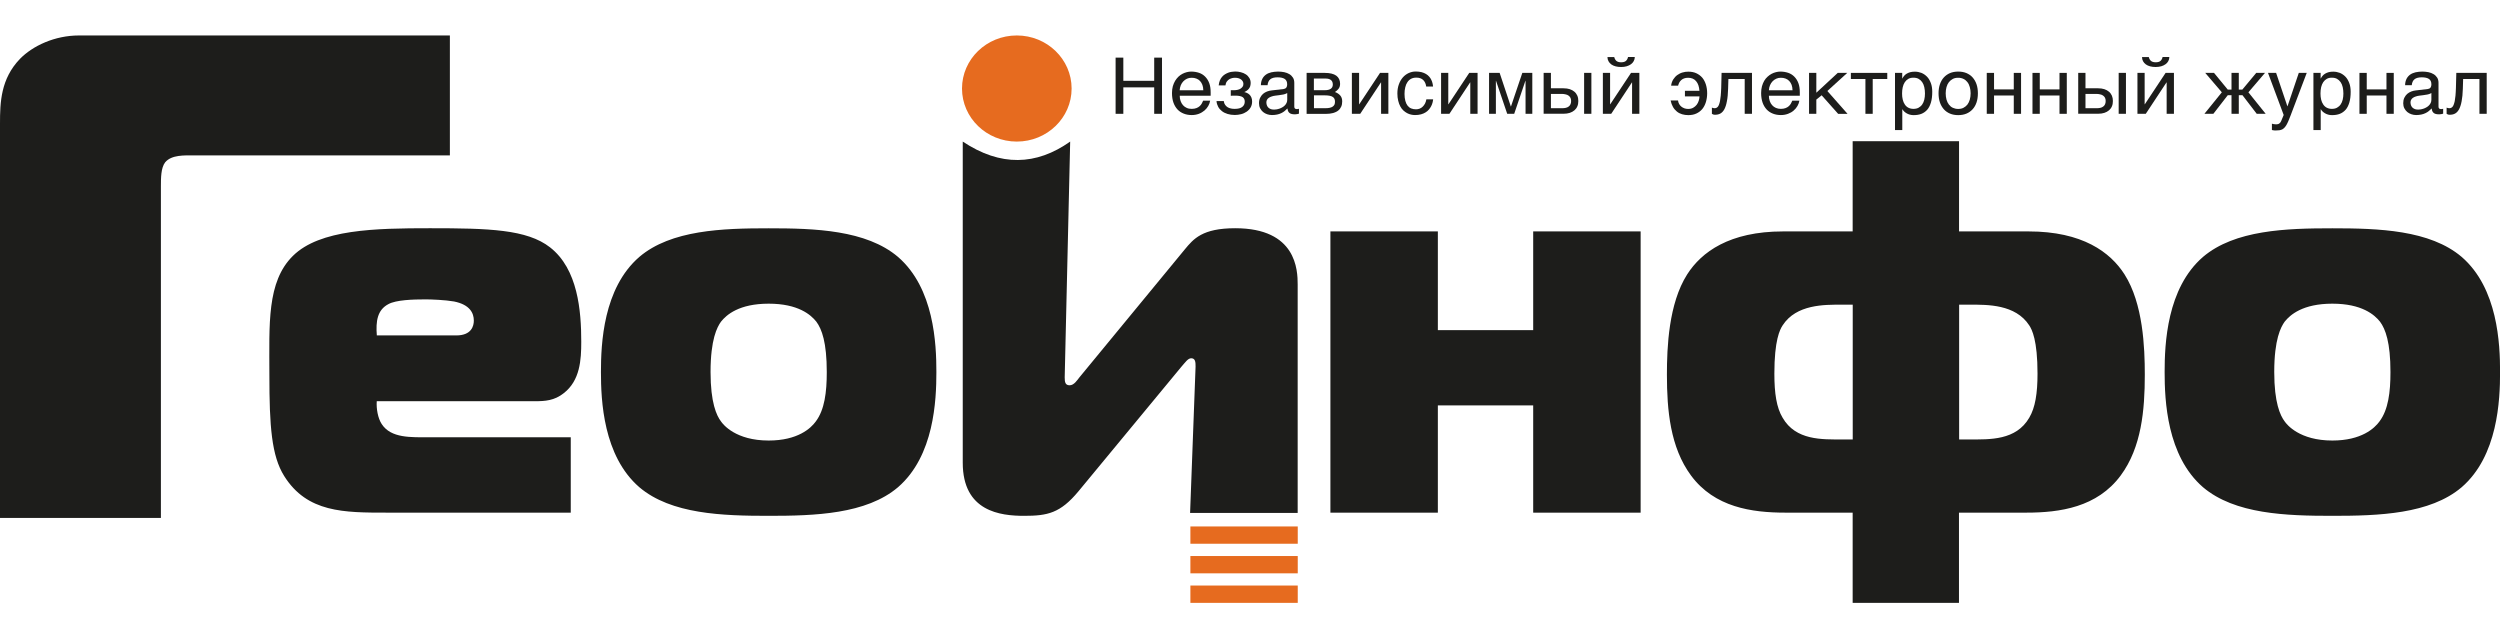 <svg width="141" height="36" viewBox="0 0 141 36" fill="none" xmlns="http://www.w3.org/2000/svg">
<g clip-path="url(#clip0_228_1579)">
<path fill-rule="evenodd" clip-rule="evenodd" d="M128.267 20.984C128.267 22.718 128.606 23.44 128.855 23.768C128.978 23.948 129.69 24.846 131.544 24.846C133.183 24.846 133.924 24.157 134.204 23.768C134.699 23.108 134.822 22.124 134.822 20.984C134.822 19.308 134.542 18.562 134.233 18.143C133.924 17.754 133.213 17.127 131.544 17.127C129.876 17.127 129.165 17.754 128.855 18.143C128.64 18.443 128.267 19.131 128.267 20.984ZM131.544 12.876C134.14 12.876 137.045 12.966 138.84 14.491C140.881 16.258 141.004 19.398 141.004 20.984C141.004 22.571 140.881 25.711 138.84 27.478C137.049 29.003 134.14 29.093 131.544 29.093C128.949 29.093 126.044 29.003 124.248 27.478C122.207 25.711 122.085 22.571 122.085 20.984C122.085 19.398 122.207 16.258 124.248 14.491C126.04 12.966 128.949 12.876 131.544 12.876ZM110.49 24.785H111.079C112.222 24.785 113.704 24.846 114.45 23.559C114.789 22.989 114.916 22.181 114.916 21.075C114.916 19.189 114.606 18.59 114.45 18.353C113.675 17.155 112.07 17.184 111.143 17.184H110.495V24.785H110.49ZM104.494 24.785V17.184H103.847C102.919 17.184 101.31 17.155 100.539 18.353C100.383 18.59 100.074 19.189 100.074 21.075C100.074 22.181 100.196 22.989 100.539 23.559C101.28 24.846 102.767 24.785 103.91 24.785H104.499H104.494ZM104.494 7.965H110.49V13.052H114.416C117.444 13.052 119.023 14.22 119.823 15.475C120.873 17.123 120.967 19.603 120.967 21.132C120.967 23.137 120.78 25.231 119.607 26.818C118.278 28.613 116.177 28.913 114.289 28.913H110.486V34H104.49V28.913H100.688C98.803 28.913 96.699 28.613 95.373 26.818C94.2 25.231 94.014 23.137 94.014 21.132C94.014 19.607 94.107 17.123 95.157 15.475C95.962 14.216 97.537 13.052 100.565 13.052H104.49V7.965H104.494ZM92.532 28.913H86.472V22.866H81.095V28.913H75.035V13.052H81.095V18.619H86.472V13.052H92.532V28.913ZM73.18 28.929H67.121L67.43 20.685C67.43 20.447 67.43 20.206 67.184 20.206C66.998 20.206 66.846 20.443 66.63 20.685L60.82 27.716C59.799 28.941 59.088 29.093 57.758 29.093C56.429 29.093 54.299 28.855 54.299 26.1V7.985C56.429 9.404 58.444 9.338 60.358 7.985L60.049 21.279C60.049 21.55 60.079 21.73 60.329 21.73C60.579 21.73 60.761 21.431 60.883 21.279L66.82 14.069C67.316 13.47 67.811 12.872 69.666 12.872C73.125 12.872 73.189 15.237 73.189 16.045V28.929H73.18ZM40.075 20.984C40.075 22.718 40.414 23.44 40.664 23.768C40.787 23.948 41.498 24.846 43.353 24.846C44.991 24.846 45.733 24.157 46.012 23.768C46.507 23.108 46.63 22.124 46.63 20.984C46.63 19.308 46.351 18.562 46.042 18.143C45.733 17.754 45.021 17.127 43.353 17.127C41.684 17.127 40.973 17.754 40.664 18.143C40.448 18.443 40.075 19.131 40.075 20.984ZM43.353 12.876C45.948 12.876 48.853 12.966 50.649 14.491C52.69 16.258 52.812 19.398 52.812 20.984C52.812 22.571 52.69 25.711 50.649 27.478C48.858 29.003 45.948 29.093 43.353 29.093C40.757 29.093 37.852 29.003 36.057 27.478C34.016 25.711 33.893 22.571 33.893 20.984C33.893 19.398 34.016 16.258 36.057 14.491C37.848 12.966 40.757 12.876 43.353 12.876ZM21.249 18.918H25.733C26.597 18.918 26.724 18.381 26.724 18.082C26.724 17.664 26.508 17.184 25.61 17.004C25.115 16.914 24.31 16.885 24.001 16.885C23.29 16.885 22.333 16.914 21.901 17.155C21.282 17.483 21.189 18.115 21.253 18.922L21.249 18.918ZM32.195 28.913H21.837C19.394 28.913 17.323 28.913 16.027 26.846C15.316 25.711 15.193 24.034 15.193 21.161C15.193 18.287 15.037 15.893 16.523 14.429C18.039 12.933 21.16 12.872 24.251 12.872C27.558 12.872 29.722 12.933 31.022 13.95C32.597 15.175 32.783 17.541 32.783 19.275C32.783 20.292 32.72 21.46 31.793 22.177C31.267 22.595 30.742 22.628 30.183 22.628H21.249C21.219 23.046 21.312 23.587 21.528 23.916C22.053 24.723 23.167 24.662 24.247 24.662H32.191V28.913H32.195Z" fill="#1D1D1B"/>
<path fill-rule="evenodd" clip-rule="evenodd" d="M60.439 4.993C60.439 6.645 59.054 7.985 57.348 7.985C55.641 7.985 54.257 6.645 54.257 4.993C54.257 3.341 55.641 2 57.348 2C59.054 2 60.439 3.341 60.439 4.993Z" fill="#E66B1F"/>
<path d="M62.92 3.25H63.356V4.558H65.097V3.25H65.537V6.419H65.097V4.927H63.356V6.419H62.92V3.25Z" fill="#1D1D1B"/>
<path d="M68.251 5.681C68.234 5.784 68.201 5.882 68.146 5.976C68.091 6.071 68.019 6.161 67.93 6.235C67.841 6.308 67.735 6.374 67.616 6.419C67.493 6.464 67.362 6.489 67.214 6.489C67.053 6.489 66.905 6.464 66.769 6.411C66.634 6.358 66.515 6.284 66.418 6.181C66.321 6.079 66.24 5.948 66.185 5.796C66.13 5.644 66.1 5.46 66.1 5.247C66.1 5.107 66.117 4.98 66.147 4.865C66.181 4.751 66.223 4.648 66.278 4.558C66.333 4.468 66.397 4.39 66.465 4.324C66.532 4.259 66.613 4.205 66.689 4.164C66.769 4.123 66.85 4.091 66.935 4.07C67.019 4.05 67.1 4.037 67.176 4.037C67.341 4.037 67.489 4.062 67.625 4.107C67.76 4.152 67.875 4.226 67.972 4.324C68.069 4.423 68.146 4.542 68.201 4.689C68.256 4.837 68.281 5.005 68.281 5.202V5.398H66.537C66.537 5.509 66.553 5.612 66.587 5.702C66.621 5.792 66.664 5.87 66.723 5.935C66.782 6.001 66.85 6.05 66.935 6.087C67.015 6.124 67.108 6.14 67.214 6.14C67.32 6.14 67.409 6.124 67.481 6.095C67.553 6.067 67.616 6.03 67.663 5.985C67.714 5.94 67.752 5.89 67.781 5.837C67.811 5.784 67.837 5.73 67.858 5.677H68.256L68.251 5.681ZM67.866 5.087C67.866 4.976 67.845 4.874 67.815 4.788C67.781 4.702 67.739 4.628 67.68 4.566C67.621 4.505 67.553 4.46 67.472 4.431C67.392 4.398 67.303 4.386 67.206 4.386C67.108 4.386 67.028 4.402 66.947 4.439C66.867 4.476 66.799 4.525 66.74 4.587C66.68 4.648 66.634 4.722 66.596 4.808C66.562 4.894 66.541 4.988 66.532 5.091H67.866V5.087Z" fill="#1D1D1B"/>
<path d="M69.416 5.087H69.624C69.678 5.087 69.738 5.079 69.797 5.066C69.856 5.054 69.911 5.034 69.958 5.005C70.005 4.976 70.047 4.939 70.081 4.894C70.115 4.849 70.127 4.796 70.127 4.734C70.127 4.689 70.119 4.644 70.098 4.603C70.076 4.562 70.047 4.525 70.009 4.492C69.971 4.46 69.92 4.435 69.861 4.415C69.801 4.394 69.734 4.386 69.653 4.386C69.611 4.386 69.564 4.39 69.505 4.402C69.45 4.415 69.395 4.435 69.34 4.464C69.285 4.497 69.238 4.538 69.196 4.595C69.153 4.652 69.128 4.726 69.115 4.816H68.734C68.743 4.714 68.768 4.624 68.798 4.542C68.832 4.464 68.87 4.394 68.921 4.337C68.971 4.279 69.026 4.23 69.086 4.193C69.145 4.156 69.213 4.123 69.276 4.099C69.34 4.074 69.407 4.058 69.475 4.05C69.543 4.042 69.606 4.033 69.666 4.033C69.772 4.033 69.877 4.046 69.983 4.074C70.089 4.099 70.182 4.14 70.263 4.193C70.348 4.246 70.411 4.316 70.462 4.398C70.513 4.48 70.538 4.574 70.538 4.685C70.538 4.755 70.525 4.816 70.508 4.874C70.487 4.927 70.462 4.976 70.428 5.013C70.394 5.054 70.356 5.087 70.314 5.116C70.271 5.144 70.233 5.169 70.191 5.185V5.198C70.233 5.206 70.28 5.218 70.331 5.243C70.381 5.267 70.428 5.296 70.47 5.337C70.513 5.378 70.551 5.431 70.576 5.493C70.606 5.558 70.619 5.636 70.619 5.726C70.619 5.858 70.589 5.968 70.534 6.063C70.479 6.157 70.403 6.235 70.309 6.3C70.216 6.362 70.115 6.411 69.996 6.44C69.877 6.468 69.763 6.485 69.645 6.485C69.492 6.485 69.357 6.464 69.234 6.427C69.111 6.39 69.005 6.337 68.916 6.267C68.827 6.198 68.755 6.116 68.705 6.022C68.654 5.927 68.62 5.821 68.611 5.702H69.022C69.031 5.788 69.056 5.858 69.098 5.915C69.141 5.972 69.187 6.017 69.242 6.05C69.297 6.083 69.361 6.108 69.429 6.12C69.496 6.136 69.568 6.14 69.64 6.14C69.831 6.14 69.971 6.104 70.064 6.03C70.157 5.956 70.204 5.858 70.204 5.735C70.204 5.681 70.195 5.632 70.178 5.591C70.161 5.55 70.132 5.513 70.094 5.484C70.055 5.456 70 5.431 69.933 5.419C69.865 5.403 69.784 5.394 69.687 5.394C69.666 5.394 69.645 5.394 69.624 5.394C69.598 5.394 69.573 5.394 69.552 5.394C69.526 5.394 69.505 5.394 69.48 5.398C69.454 5.398 69.433 5.398 69.416 5.403V5.07V5.087Z" fill="#1D1D1B"/>
<path d="M71.114 4.804C71.114 4.665 71.148 4.546 71.195 4.447C71.245 4.349 71.313 4.271 71.398 4.21C71.482 4.148 71.584 4.107 71.703 4.078C71.821 4.054 71.948 4.037 72.088 4.037C72.202 4.037 72.317 4.05 72.427 4.07C72.537 4.091 72.634 4.132 72.719 4.181C72.804 4.23 72.871 4.3 72.922 4.378C72.973 4.456 72.998 4.558 72.998 4.673V6.017C72.998 6.054 73.007 6.087 73.028 6.112C73.049 6.136 73.083 6.153 73.13 6.153C73.151 6.153 73.172 6.153 73.193 6.149C73.214 6.144 73.24 6.14 73.261 6.136V6.411C73.227 6.419 73.193 6.427 73.159 6.436C73.125 6.444 73.087 6.448 73.041 6.448C72.969 6.448 72.909 6.444 72.859 6.431C72.808 6.419 72.765 6.403 72.732 6.374C72.698 6.345 72.668 6.313 72.651 6.272C72.634 6.231 72.617 6.177 72.613 6.116C72.562 6.169 72.507 6.218 72.452 6.263C72.397 6.308 72.334 6.349 72.261 6.382C72.19 6.415 72.113 6.444 72.029 6.46C71.944 6.477 71.847 6.489 71.737 6.489C71.643 6.489 71.554 6.472 71.47 6.444C71.385 6.415 71.305 6.374 71.237 6.317C71.169 6.259 71.114 6.19 71.072 6.108C71.029 6.026 71.008 5.927 71.008 5.821C71.008 5.702 71.029 5.599 71.072 5.513C71.114 5.427 71.169 5.353 71.233 5.296C71.3 5.239 71.376 5.193 71.461 5.161C71.546 5.128 71.635 5.107 71.724 5.099L72.393 5.021C72.456 5.013 72.507 4.988 72.541 4.947C72.575 4.906 72.596 4.841 72.596 4.751C72.596 4.611 72.549 4.513 72.456 4.451C72.363 4.39 72.228 4.361 72.05 4.361C71.872 4.361 71.732 4.398 71.643 4.472C71.554 4.546 71.504 4.656 71.491 4.804H71.11H71.114ZM72.596 5.247C72.562 5.271 72.524 5.288 72.473 5.304C72.427 5.321 72.372 5.333 72.312 5.341C72.253 5.349 72.194 5.362 72.126 5.37C72.062 5.378 71.995 5.386 71.931 5.394C71.855 5.402 71.787 5.419 71.728 5.439C71.669 5.46 71.609 5.48 71.567 5.513C71.52 5.542 71.487 5.579 71.461 5.624C71.436 5.665 71.423 5.718 71.423 5.776C71.423 5.841 71.436 5.899 71.457 5.952C71.478 6.005 71.508 6.046 71.546 6.079C71.584 6.112 71.631 6.14 71.681 6.157C71.737 6.173 71.791 6.181 71.859 6.181C71.897 6.181 71.944 6.177 71.999 6.169C72.054 6.161 72.105 6.144 72.16 6.128C72.215 6.108 72.27 6.087 72.321 6.054C72.372 6.026 72.422 5.989 72.461 5.948C72.503 5.907 72.537 5.858 72.562 5.804C72.588 5.751 72.6 5.689 72.6 5.624V5.255L72.596 5.247Z" fill="#1D1D1B"/>
<path d="M73.697 4.111H74.713C75.005 4.111 75.222 4.164 75.365 4.267C75.509 4.374 75.581 4.525 75.581 4.726C75.581 4.833 75.556 4.923 75.501 4.997C75.446 5.07 75.378 5.136 75.289 5.189C75.416 5.234 75.514 5.3 75.59 5.386C75.666 5.472 75.7 5.583 75.7 5.722C75.7 5.829 75.683 5.927 75.645 6.013C75.607 6.099 75.552 6.173 75.475 6.235C75.399 6.296 75.302 6.341 75.188 6.374C75.069 6.407 74.933 6.423 74.773 6.423H73.693V4.115L73.697 4.111ZM74.108 5.087H74.726C74.866 5.087 74.972 5.062 75.052 5.009C75.132 4.956 75.171 4.874 75.171 4.763C75.171 4.702 75.158 4.648 75.137 4.603C75.116 4.562 75.086 4.525 75.048 4.501C75.01 4.476 74.967 4.456 74.921 4.447C74.874 4.435 74.828 4.431 74.777 4.431H74.103V5.091L74.108 5.087ZM74.108 6.104H74.73C74.84 6.104 74.929 6.095 75.001 6.079C75.073 6.063 75.132 6.038 75.175 6.005C75.217 5.972 75.247 5.935 75.268 5.89C75.285 5.845 75.293 5.796 75.293 5.739C75.293 5.681 75.285 5.632 75.268 5.587C75.251 5.542 75.222 5.505 75.175 5.472C75.132 5.439 75.073 5.419 75.001 5.403C74.929 5.386 74.84 5.378 74.73 5.378H74.108V6.104Z" fill="#1D1D1B"/>
<path d="M76.242 4.111H76.653V5.882H76.661L77.834 4.111H78.304V6.419H77.893V4.648H77.885L76.716 6.419H76.246V4.111H76.242Z" fill="#1D1D1B"/>
<path d="M80.828 5.607C80.824 5.665 80.811 5.726 80.794 5.792C80.777 5.858 80.752 5.923 80.718 5.989C80.684 6.054 80.642 6.116 80.591 6.177C80.54 6.239 80.477 6.292 80.404 6.337C80.332 6.382 80.244 6.423 80.146 6.448C80.044 6.477 79.934 6.489 79.807 6.489C79.735 6.489 79.663 6.481 79.587 6.464C79.511 6.448 79.435 6.419 79.363 6.382C79.291 6.345 79.219 6.292 79.151 6.231C79.083 6.169 79.028 6.095 78.977 6.001C78.927 5.911 78.888 5.804 78.859 5.685C78.829 5.566 78.812 5.427 78.812 5.271C78.812 5.079 78.842 4.906 78.897 4.755C78.952 4.603 79.028 4.472 79.121 4.365C79.215 4.259 79.325 4.177 79.452 4.119C79.579 4.062 79.71 4.033 79.846 4.033C79.968 4.033 80.078 4.046 80.176 4.07C80.273 4.095 80.354 4.132 80.426 4.173C80.498 4.214 80.557 4.267 80.608 4.324C80.659 4.382 80.697 4.439 80.726 4.505C80.756 4.566 80.781 4.632 80.794 4.697C80.811 4.763 80.819 4.824 80.824 4.882H80.438C80.417 4.726 80.362 4.603 80.269 4.513C80.176 4.423 80.049 4.378 79.884 4.378C79.769 4.378 79.672 4.398 79.587 4.443C79.502 4.488 79.435 4.55 79.38 4.632C79.325 4.71 79.282 4.808 79.257 4.923C79.227 5.038 79.215 5.161 79.215 5.296C79.215 5.448 79.231 5.579 79.261 5.689C79.291 5.8 79.333 5.89 79.388 5.96C79.443 6.03 79.511 6.083 79.591 6.116C79.672 6.149 79.761 6.165 79.862 6.165C79.934 6.165 80.002 6.153 80.066 6.128C80.129 6.104 80.189 6.067 80.239 6.017C80.29 5.968 80.332 5.911 80.371 5.841C80.409 5.771 80.43 5.689 80.447 5.603H80.832L80.828 5.607Z" fill="#1D1D1B"/>
<path d="M81.272 4.111H81.683V5.882H81.692L82.865 4.111H83.335V6.419H82.924V4.648H82.915L81.747 6.419H81.277V4.111H81.272Z" fill="#1D1D1B"/>
<path d="M83.983 4.111H84.58L85.211 6.005H85.219L85.859 4.111H86.422V6.419H86.041V4.558H86.032L85.401 6.419H85.007L84.376 4.558H84.368V6.419H83.983V4.111Z" fill="#1D1D1B"/>
<path d="M87.061 4.111H87.472V4.98H88.188C88.319 4.98 88.433 4.997 88.535 5.029C88.636 5.062 88.725 5.111 88.797 5.173C88.869 5.234 88.924 5.312 88.962 5.398C89.001 5.489 89.017 5.587 89.017 5.698C89.017 5.808 89.001 5.911 88.962 5.997C88.924 6.087 88.869 6.161 88.797 6.222C88.725 6.284 88.636 6.333 88.535 6.366C88.433 6.399 88.314 6.415 88.188 6.415H87.061V4.107V4.111ZM87.472 6.104H88.107C88.179 6.104 88.247 6.095 88.306 6.083C88.37 6.071 88.42 6.046 88.467 6.013C88.513 5.981 88.547 5.94 88.573 5.886C88.598 5.833 88.611 5.771 88.611 5.698C88.611 5.624 88.598 5.566 88.573 5.513C88.547 5.464 88.509 5.423 88.463 5.39C88.416 5.357 88.361 5.333 88.293 5.321C88.226 5.304 88.154 5.296 88.073 5.296H87.472V6.099V6.104ZM89.344 4.111H89.754V6.419H89.344V4.111Z" fill="#1D1D1B"/>
<path d="M90.398 4.111H90.809V5.882H90.817L91.99 4.111H92.46V6.419H92.049V4.648H92.041L90.872 6.419H90.402V4.111H90.398ZM91.041 3.213C91.063 3.304 91.101 3.377 91.16 3.431C91.219 3.484 91.312 3.513 91.431 3.513C91.55 3.513 91.643 3.488 91.702 3.435C91.761 3.381 91.804 3.308 91.821 3.213H92.202C92.202 3.3 92.181 3.377 92.142 3.447C92.104 3.517 92.053 3.574 91.986 3.623C91.918 3.673 91.838 3.709 91.744 3.738C91.651 3.767 91.545 3.779 91.431 3.779C91.317 3.779 91.211 3.767 91.118 3.742C91.025 3.718 90.944 3.681 90.876 3.632C90.809 3.582 90.758 3.525 90.72 3.455C90.682 3.386 90.66 3.308 90.66 3.218H91.037L91.041 3.213Z" fill="#1D1D1B"/>
<path d="M95.026 5.12H95.848C95.831 4.886 95.771 4.706 95.661 4.579C95.555 4.451 95.403 4.386 95.213 4.386C95.124 4.386 95.047 4.398 94.98 4.423C94.912 4.447 94.857 4.484 94.814 4.525C94.768 4.566 94.734 4.615 94.704 4.669C94.679 4.722 94.658 4.779 94.645 4.833H94.251C94.268 4.693 94.311 4.574 94.374 4.476C94.438 4.378 94.514 4.292 94.603 4.23C94.692 4.169 94.789 4.115 94.899 4.087C95.005 4.054 95.111 4.042 95.221 4.042C95.39 4.042 95.543 4.07 95.674 4.132C95.805 4.193 95.915 4.275 96.009 4.382C96.097 4.488 96.165 4.62 96.212 4.767C96.258 4.915 96.284 5.079 96.284 5.259C96.284 5.439 96.258 5.607 96.212 5.759C96.165 5.911 96.097 6.042 96.009 6.149C95.92 6.255 95.809 6.341 95.674 6.403C95.543 6.464 95.39 6.493 95.221 6.493C95.098 6.493 94.98 6.477 94.87 6.444C94.759 6.411 94.662 6.362 94.577 6.292C94.493 6.222 94.416 6.14 94.357 6.034C94.298 5.927 94.251 5.808 94.222 5.665H94.641C94.649 5.735 94.666 5.8 94.7 5.858C94.73 5.915 94.772 5.968 94.823 6.009C94.874 6.05 94.929 6.083 94.996 6.108C95.064 6.132 95.132 6.144 95.208 6.144C95.318 6.144 95.412 6.124 95.492 6.079C95.572 6.034 95.636 5.981 95.691 5.911C95.746 5.841 95.78 5.767 95.809 5.681C95.835 5.595 95.848 5.513 95.852 5.435H95.03V5.12H95.026Z" fill="#1D1D1B"/>
<path d="M98.397 4.456H97.482L97.465 5.009C97.457 5.288 97.436 5.521 97.397 5.71C97.364 5.899 97.313 6.05 97.254 6.161C97.19 6.276 97.118 6.354 97.029 6.403C96.94 6.452 96.843 6.472 96.728 6.472C96.686 6.472 96.652 6.468 96.623 6.456C96.593 6.444 96.567 6.431 96.551 6.419V6.071C96.61 6.091 96.661 6.104 96.703 6.104C96.733 6.104 96.762 6.099 96.792 6.087C96.822 6.079 96.847 6.058 96.877 6.03C96.906 6.001 96.927 5.96 96.949 5.907C96.97 5.853 96.991 5.784 97.008 5.702C97.025 5.616 97.037 5.513 97.05 5.394C97.063 5.275 97.067 5.128 97.076 4.964L97.097 4.111H98.812V6.419H98.401V4.456H98.397Z" fill="#1D1D1B"/>
<path d="M101.484 5.681C101.467 5.784 101.433 5.882 101.378 5.976C101.323 6.071 101.251 6.161 101.162 6.235C101.073 6.313 100.967 6.374 100.844 6.419C100.722 6.464 100.59 6.489 100.442 6.489C100.281 6.489 100.133 6.464 99.997 6.411C99.862 6.358 99.743 6.284 99.646 6.181C99.549 6.079 99.468 5.948 99.413 5.796C99.358 5.64 99.328 5.46 99.328 5.247C99.328 5.107 99.345 4.98 99.375 4.865C99.405 4.751 99.451 4.648 99.502 4.558C99.553 4.468 99.621 4.39 99.693 4.324C99.764 4.259 99.841 4.205 99.917 4.164C99.993 4.123 100.078 4.091 100.163 4.07C100.247 4.05 100.328 4.037 100.404 4.037C100.569 4.037 100.717 4.062 100.853 4.107C100.988 4.152 101.103 4.226 101.2 4.324C101.297 4.423 101.374 4.542 101.429 4.689C101.484 4.837 101.509 5.005 101.509 5.202V5.398H99.765C99.765 5.509 99.781 5.612 99.815 5.702C99.845 5.792 99.892 5.87 99.951 5.935C100.01 6.001 100.078 6.05 100.163 6.087C100.247 6.124 100.34 6.14 100.442 6.14C100.544 6.14 100.637 6.124 100.709 6.095C100.781 6.067 100.844 6.03 100.891 5.985C100.942 5.94 100.98 5.89 101.009 5.837C101.039 5.784 101.065 5.73 101.086 5.677H101.484V5.681ZM101.098 5.087C101.098 4.976 101.077 4.874 101.048 4.788C101.014 4.702 100.971 4.628 100.912 4.566C100.853 4.505 100.785 4.46 100.705 4.431C100.624 4.398 100.535 4.386 100.438 4.386C100.34 4.386 100.26 4.402 100.18 4.439C100.099 4.476 100.031 4.525 99.972 4.587C99.913 4.648 99.866 4.722 99.828 4.808C99.79 4.894 99.773 4.988 99.765 5.091H101.098V5.087Z" fill="#1D1D1B"/>
<path d="M102.03 4.111H102.441V5.23L103.648 4.111H104.185L103.063 5.132L104.202 6.423H103.673L102.741 5.374L102.441 5.616V6.419H102.03V4.111Z" fill="#1D1D1B"/>
<path d="M105.21 4.456H104.389V4.111H106.442V4.456H105.621V6.419H105.21V4.456Z" fill="#1D1D1B"/>
<path d="M106.874 4.111H107.285V4.427H107.293C107.319 4.374 107.353 4.324 107.395 4.275C107.437 4.226 107.484 4.185 107.543 4.152C107.603 4.119 107.666 4.091 107.742 4.07C107.819 4.05 107.903 4.042 108.001 4.042C108.128 4.042 108.25 4.066 108.369 4.111C108.488 4.16 108.589 4.23 108.682 4.324C108.776 4.419 108.843 4.538 108.898 4.681C108.953 4.824 108.979 4.988 108.979 5.181C108.979 5.419 108.953 5.62 108.903 5.788C108.852 5.952 108.784 6.091 108.691 6.194C108.598 6.296 108.488 6.374 108.361 6.423C108.234 6.472 108.085 6.493 107.929 6.493C107.848 6.493 107.776 6.485 107.708 6.464C107.641 6.444 107.577 6.419 107.526 6.386C107.471 6.354 107.425 6.317 107.387 6.28C107.349 6.239 107.319 6.202 107.298 6.165H107.289V7.337H106.878V4.119L106.874 4.111ZM107.277 5.275C107.277 5.403 107.289 5.517 107.315 5.62C107.34 5.722 107.378 5.817 107.433 5.894C107.484 5.972 107.552 6.034 107.632 6.075C107.713 6.116 107.806 6.14 107.916 6.14C108.026 6.14 108.128 6.12 108.208 6.075C108.289 6.03 108.361 5.968 108.411 5.894C108.466 5.817 108.505 5.726 108.53 5.62C108.555 5.513 108.568 5.398 108.568 5.275C108.568 5.152 108.555 5.025 108.53 4.915C108.505 4.804 108.466 4.71 108.411 4.632C108.356 4.554 108.289 4.492 108.208 4.447C108.128 4.402 108.03 4.382 107.916 4.382C107.802 4.382 107.713 4.402 107.632 4.447C107.552 4.492 107.488 4.554 107.433 4.632C107.382 4.71 107.34 4.804 107.315 4.915C107.289 5.025 107.277 5.144 107.277 5.275Z" fill="#1D1D1B"/>
<path d="M111.553 5.263C111.553 5.452 111.528 5.624 111.477 5.776C111.426 5.927 111.354 6.054 111.257 6.161C111.16 6.267 111.045 6.349 110.91 6.407C110.774 6.464 110.618 6.493 110.444 6.493C110.27 6.493 110.114 6.464 109.978 6.407C109.843 6.349 109.724 6.267 109.631 6.161C109.538 6.054 109.462 5.927 109.411 5.776C109.36 5.624 109.334 5.452 109.334 5.263C109.334 5.075 109.36 4.906 109.411 4.755C109.462 4.603 109.534 4.476 109.631 4.369C109.728 4.263 109.843 4.181 109.978 4.123C110.114 4.066 110.27 4.037 110.444 4.037C110.618 4.037 110.774 4.066 110.91 4.123C111.045 4.181 111.164 4.263 111.257 4.369C111.35 4.476 111.426 4.603 111.477 4.755C111.528 4.906 111.553 5.075 111.553 5.263ZM111.143 5.263C111.143 5.136 111.126 5.017 111.096 4.911C111.066 4.804 111.024 4.71 110.961 4.632C110.901 4.554 110.829 4.492 110.74 4.451C110.651 4.406 110.554 4.386 110.44 4.386C110.325 4.386 110.224 4.406 110.139 4.451C110.054 4.497 109.978 4.558 109.919 4.632C109.86 4.71 109.813 4.8 109.783 4.911C109.754 5.021 109.737 5.136 109.737 5.263C109.737 5.39 109.754 5.513 109.783 5.62C109.813 5.73 109.86 5.821 109.919 5.899C109.978 5.976 110.05 6.038 110.139 6.079C110.228 6.12 110.325 6.144 110.44 6.144C110.554 6.144 110.656 6.124 110.74 6.079C110.829 6.034 110.901 5.972 110.961 5.899C111.02 5.821 111.066 5.726 111.096 5.62C111.126 5.513 111.143 5.39 111.143 5.263Z" fill="#1D1D1B"/>
<path d="M112.053 4.111H112.464V5.042H113.577V4.111H113.988V6.419H113.577V5.386H112.464V6.419H112.053V4.111Z" fill="#1D1D1B"/>
<path d="M114.632 4.111H115.043V5.042H116.156V4.111H116.567V6.419H116.156V5.386H115.043V6.419H114.632V4.111Z" fill="#1D1D1B"/>
<path d="M117.211 4.111H117.621V4.98H118.337C118.468 4.98 118.583 4.997 118.684 5.029C118.786 5.062 118.875 5.111 118.947 5.173C119.019 5.234 119.074 5.312 119.112 5.398C119.15 5.489 119.167 5.587 119.167 5.698C119.167 5.808 119.15 5.911 119.112 5.997C119.074 6.087 119.019 6.161 118.947 6.222C118.875 6.284 118.786 6.333 118.684 6.366C118.583 6.399 118.464 6.415 118.337 6.415H117.211V4.107V4.111ZM117.621 6.104H118.257C118.329 6.104 118.396 6.095 118.456 6.083C118.519 6.071 118.57 6.046 118.616 6.013C118.663 5.981 118.697 5.94 118.722 5.886C118.748 5.833 118.76 5.771 118.76 5.698C118.76 5.624 118.748 5.566 118.722 5.513C118.697 5.464 118.659 5.423 118.612 5.39C118.566 5.357 118.511 5.333 118.443 5.321C118.375 5.304 118.303 5.296 118.223 5.296H117.621V6.099V6.104ZM119.493 4.111H119.904V6.419H119.493V4.111Z" fill="#1D1D1B"/>
<path d="M120.547 4.111H120.958V5.882H120.967L122.14 4.111H122.61V6.419H122.199V4.648H122.19L121.022 6.419H120.552V4.111H120.547ZM121.191 3.213C121.212 3.304 121.25 3.377 121.31 3.431C121.369 3.484 121.462 3.513 121.581 3.513C121.699 3.513 121.792 3.488 121.852 3.435C121.911 3.381 121.953 3.308 121.97 3.213H122.351C122.351 3.3 122.33 3.377 122.292 3.447C122.254 3.517 122.203 3.574 122.135 3.623C122.068 3.673 121.987 3.709 121.894 3.738C121.801 3.763 121.695 3.779 121.581 3.779C121.466 3.779 121.36 3.767 121.267 3.742C121.174 3.718 121.094 3.681 121.026 3.632C120.958 3.582 120.907 3.525 120.869 3.455C120.831 3.386 120.81 3.308 120.81 3.218H121.187L121.191 3.213Z" fill="#1D1D1B"/>
<path d="M126.26 5.054H126.467L127.251 4.111H127.746L126.81 5.206L127.784 6.419H127.28L126.476 5.37H126.268V6.419H125.857V5.37H125.646L124.833 6.419H124.329L125.311 5.206L124.375 4.111H124.871L125.646 5.054H125.857V4.111H126.268V5.054H126.26Z" fill="#1D1D1B"/>
<path d="M127.924 4.111H128.373L129.008 5.993H129.016L129.652 4.111H130.1L129.19 6.513C129.143 6.632 129.101 6.739 129.063 6.829C129.025 6.919 128.987 6.993 128.949 7.059C128.911 7.12 128.872 7.173 128.834 7.21C128.796 7.247 128.754 7.28 128.712 7.301C128.665 7.321 128.614 7.337 128.559 7.346C128.504 7.354 128.441 7.358 128.364 7.358C128.305 7.358 128.258 7.358 128.225 7.35C128.191 7.346 128.161 7.337 128.136 7.333V6.977C128.161 6.985 128.199 6.993 128.241 7.001C128.284 7.009 128.33 7.014 128.377 7.014C128.453 7.014 128.512 6.997 128.559 6.96C128.606 6.923 128.644 6.874 128.665 6.809L128.8 6.485L127.915 4.111H127.924Z" fill="#1D1D1B"/>
<path d="M130.473 4.111H130.884V4.427H130.892C130.918 4.374 130.952 4.324 130.994 4.275C131.036 4.226 131.083 4.185 131.142 4.152C131.201 4.119 131.265 4.091 131.341 4.07C131.417 4.05 131.502 4.042 131.599 4.042C131.726 4.042 131.849 4.066 131.968 4.111C132.086 4.16 132.188 4.23 132.281 4.324C132.374 4.419 132.442 4.538 132.497 4.681C132.552 4.824 132.578 4.988 132.578 5.181C132.578 5.419 132.552 5.62 132.501 5.788C132.451 5.952 132.383 6.091 132.29 6.194C132.196 6.296 132.086 6.374 131.959 6.423C131.832 6.472 131.684 6.493 131.527 6.493C131.447 6.493 131.375 6.485 131.307 6.464C131.239 6.444 131.176 6.419 131.125 6.386C131.07 6.354 131.024 6.317 130.985 6.28C130.947 6.239 130.918 6.202 130.897 6.165H130.888V7.337H130.477V4.119L130.473 4.111ZM130.875 5.275C130.875 5.403 130.888 5.517 130.913 5.62C130.939 5.722 130.977 5.817 131.032 5.894C131.083 5.972 131.151 6.034 131.231 6.075C131.311 6.116 131.405 6.14 131.515 6.14C131.625 6.14 131.726 6.12 131.807 6.075C131.887 6.03 131.959 5.968 132.01 5.894C132.065 5.817 132.103 5.726 132.129 5.62C132.154 5.513 132.167 5.398 132.167 5.275C132.167 5.152 132.154 5.025 132.129 4.915C132.103 4.804 132.065 4.71 132.01 4.632C131.955 4.554 131.887 4.492 131.807 4.447C131.726 4.402 131.629 4.382 131.515 4.382C131.4 4.382 131.311 4.402 131.231 4.447C131.151 4.492 131.087 4.554 131.032 4.632C130.981 4.71 130.939 4.804 130.913 4.915C130.888 5.025 130.875 5.144 130.875 5.275Z" fill="#1D1D1B"/>
<path d="M133.073 4.111H133.484V5.042H134.597V4.111H135.008V6.419H134.597V5.386H133.484V6.419H133.073V4.111Z" fill="#1D1D1B"/>
<path d="M135.648 4.804C135.648 4.665 135.681 4.546 135.728 4.447C135.779 4.349 135.847 4.271 135.931 4.21C136.016 4.148 136.118 4.107 136.236 4.078C136.355 4.054 136.482 4.037 136.622 4.037C136.736 4.037 136.85 4.05 136.96 4.07C137.07 4.091 137.168 4.132 137.252 4.181C137.337 4.23 137.405 4.3 137.456 4.378C137.507 4.456 137.532 4.558 137.532 4.673V6.017C137.532 6.054 137.54 6.087 137.562 6.112C137.583 6.136 137.617 6.153 137.663 6.153C137.684 6.153 137.706 6.153 137.727 6.149C137.748 6.144 137.773 6.14 137.794 6.136V6.411C137.761 6.419 137.727 6.427 137.693 6.436C137.659 6.444 137.621 6.448 137.574 6.448C137.502 6.448 137.443 6.444 137.392 6.431C137.341 6.419 137.299 6.403 137.265 6.374C137.231 6.345 137.202 6.313 137.185 6.272C137.168 6.231 137.151 6.177 137.147 6.116C137.096 6.169 137.041 6.218 136.986 6.263C136.931 6.308 136.867 6.349 136.795 6.382C136.723 6.415 136.647 6.444 136.562 6.46C136.478 6.477 136.38 6.489 136.27 6.489C136.177 6.489 136.088 6.472 136.003 6.444C135.919 6.415 135.838 6.374 135.77 6.317C135.703 6.259 135.648 6.19 135.605 6.108C135.563 6.026 135.542 5.927 135.542 5.821C135.542 5.702 135.563 5.599 135.605 5.513C135.648 5.427 135.703 5.353 135.766 5.296C135.834 5.239 135.91 5.193 135.995 5.161C136.08 5.128 136.168 5.107 136.257 5.099L136.926 5.021C136.99 5.013 137.041 4.988 137.075 4.947C137.108 4.906 137.13 4.841 137.13 4.751C137.13 4.611 137.083 4.513 136.99 4.451C136.897 4.39 136.761 4.361 136.583 4.361C136.406 4.361 136.266 4.398 136.177 4.472C136.088 4.546 136.037 4.656 136.024 4.804H135.643H135.648ZM137.125 5.247C137.092 5.271 137.053 5.288 137.003 5.304C136.956 5.321 136.901 5.333 136.842 5.341C136.782 5.349 136.723 5.362 136.655 5.37C136.592 5.378 136.524 5.386 136.461 5.394C136.384 5.402 136.317 5.419 136.257 5.439C136.198 5.46 136.139 5.48 136.096 5.513C136.05 5.542 136.016 5.579 135.991 5.624C135.965 5.665 135.952 5.718 135.952 5.776C135.952 5.841 135.965 5.899 135.986 5.952C136.008 6.005 136.037 6.046 136.075 6.079C136.113 6.112 136.16 6.14 136.211 6.157C136.266 6.173 136.321 6.181 136.389 6.181C136.427 6.181 136.473 6.177 136.528 6.169C136.583 6.161 136.634 6.144 136.689 6.128C136.744 6.108 136.799 6.087 136.85 6.054C136.901 6.026 136.952 5.989 136.99 5.948C137.032 5.907 137.066 5.858 137.092 5.804C137.117 5.751 137.13 5.689 137.13 5.624V5.255L137.125 5.247Z" fill="#1D1D1B"/>
<path d="M139.836 4.456H138.921L138.904 5.009C138.895 5.288 138.874 5.521 138.836 5.71C138.802 5.899 138.751 6.05 138.692 6.161C138.629 6.276 138.557 6.354 138.468 6.403C138.379 6.452 138.281 6.472 138.167 6.472C138.125 6.472 138.091 6.468 138.061 6.456C138.032 6.444 138.006 6.431 137.989 6.419V6.071C138.049 6.091 138.099 6.104 138.142 6.104C138.171 6.104 138.201 6.099 138.231 6.087C138.26 6.079 138.286 6.058 138.315 6.03C138.345 6.001 138.366 5.96 138.387 5.907C138.408 5.853 138.43 5.784 138.447 5.702C138.464 5.616 138.476 5.513 138.489 5.394C138.502 5.275 138.506 5.128 138.514 4.964L138.536 4.111H140.25V6.419H139.84V4.456H139.836Z" fill="#1D1D1B"/>
<path fill-rule="evenodd" clip-rule="evenodd" d="M9.075 29.212H0V6.977C0 5.771 0.042 4.451 1.122 3.324C1.846 2.582 3.091 2 4.455 2H25.373V8.764H10.963C10.4 8.764 9.68 8.723 9.316 9.153C9.075 9.465 9.075 10.047 9.075 10.514V29.212Z" fill="#1D1D1B"/>
<path d="M73.193 29.692H67.138V30.667H73.193V29.692Z" fill="#E66B1F"/>
<path d="M73.193 33.024H67.138V34H73.193V33.024Z" fill="#E66B1F"/>
<path d="M73.193 31.36H67.138V32.336H73.193V31.36Z" fill="#E66B1F"/>
</g>
<defs>
<clipPath id="clip0_228_1579">
<rect width="141" height="32" fill="white" transform="translate(0 2)"/>
</clipPath>
</defs>
</svg>
